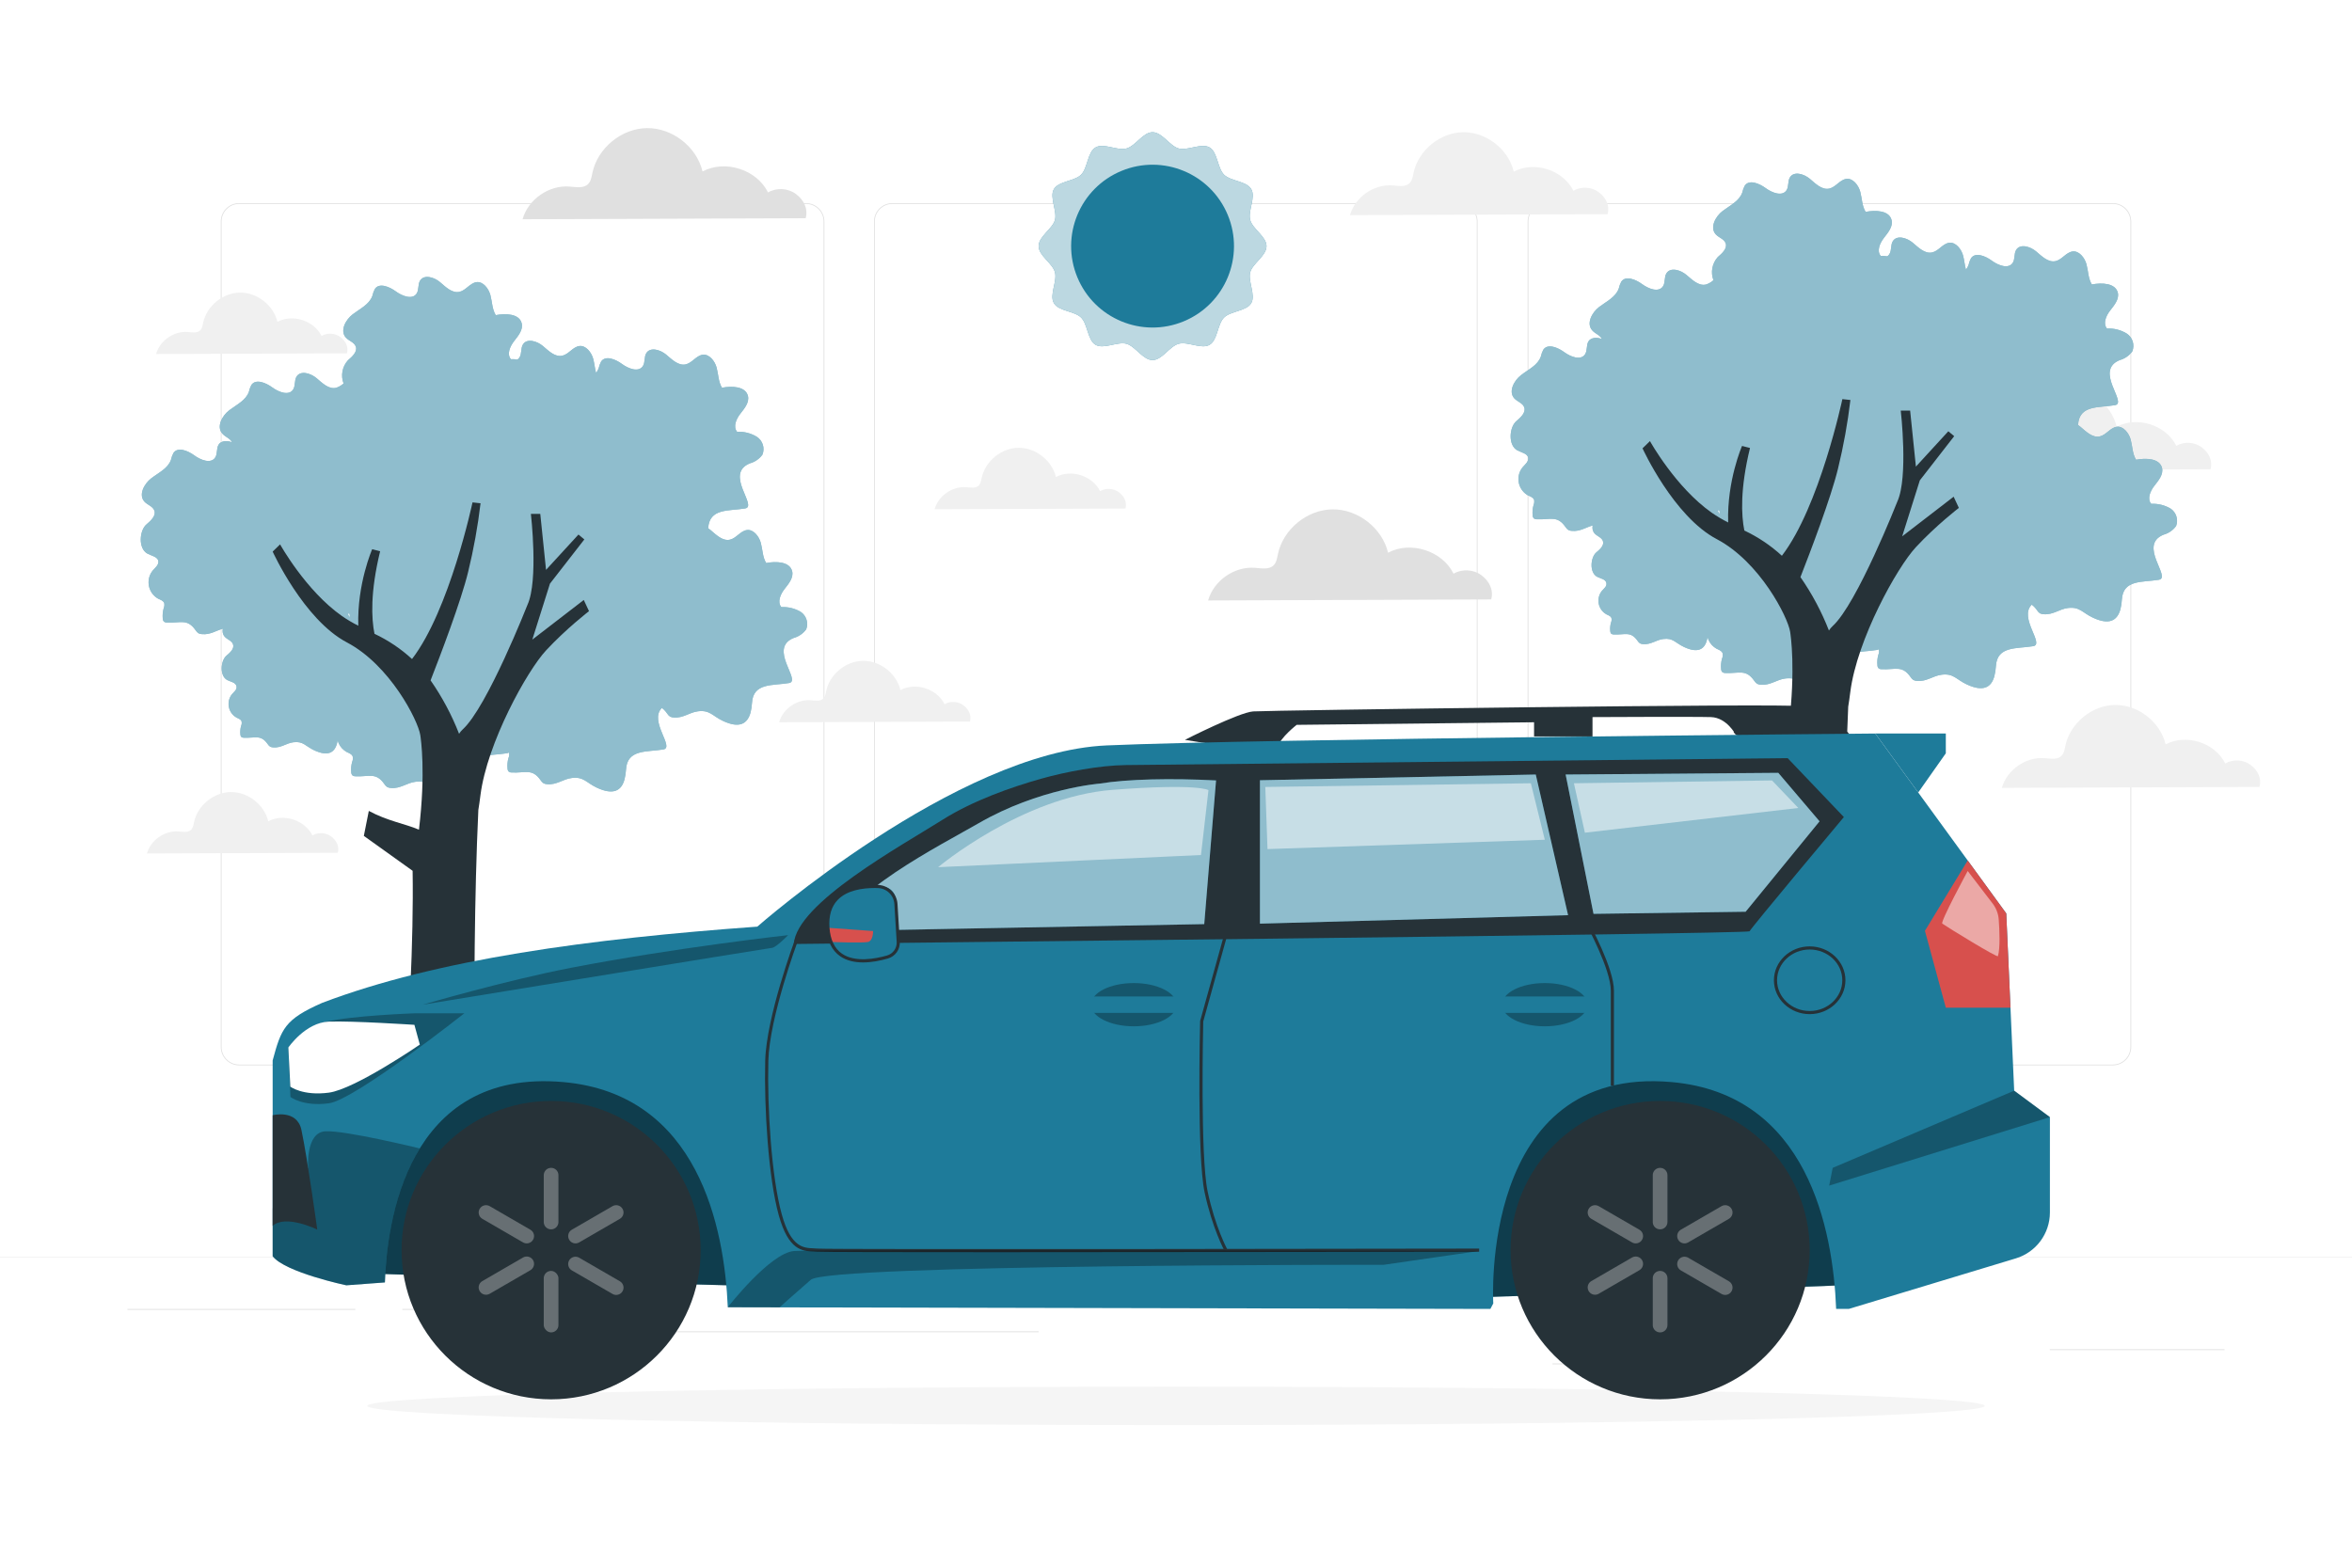 <svg class="animated" id="freepik_stories-suv-car" xmlns="http://www.w3.org/2000/svg" viewBox="0 0 750 500" version="1.1" xmlns:xlink="http://www.w3.org/1999/xlink" xmlns:svgjs="http://svgjs.com/svgjs"><style>svg#freepik_stories-suv-car:not(.animated) .animable {opacity: 0;}svg#freepik_stories-suv-car.animated #freepik--background-complete--inject-103 {animation: 6s Infinite  linear floating;animation-delay: 0s;}svg#freepik_stories-suv-car.animated #freepik--Shadow--inject-103 {animation: 6s Infinite  linear floating;animation-delay: 0s;}svg#freepik_stories-suv-car.animated #freepik--Trees--inject-103 {animation: 6s Infinite  linear floating;animation-delay: 0s;}svg#freepik_stories-suv-car.animated #freepik--Sun--inject-103 {animation: 6s Infinite  linear floating;animation-delay: 0s;}svg#freepik_stories-suv-car.animated #freepik--Car--inject-103 {animation: 6s Infinite  linear floating;animation-delay: 0s;}            @keyframes floating {                0% {                    opacity: 1;                    transform: translateY(0px);                }                50% {                    transform: translateY(-10px);                }                100% {                    opacity: 1;                    transform: translateY(0px);                }            }        </style><g id="freepik--background-complete--inject-103" class="animable animator-active" style="transform-origin: 375px 238.037px;"><g id="eld7gst97afe4" class="animable" style="transform-origin: 375px 250px;"><g id="eld6du03qamzg" class="animable" style="transform-origin: 375px 232.878px;"><g id="elxtrs1f82i2d" class="animable" style="transform-origin: 375px 202.284px;"><g id="eltmfsccs4ioi" class="animable" style="transform-origin: 479.147px 202.284px;"><path d="M673.734,339.783h-180.746c-3.232,0-5.862-2.63-5.862-5.862V70.647c0-3.232,2.63-5.862,5.862-5.862h180.746c3.232,0,5.862,2.629,5.862,5.862V333.921c0,3.233-2.63,5.862-5.862,5.862ZM492.988,65.035c-3.095,0-5.612,2.518-5.612,5.612V333.921c0,3.095,2.518,5.612,5.612,5.612h180.746c3.095,0,5.612-2.518,5.612-5.612V70.647c0-3.094-2.518-5.612-5.612-5.612h-180.746Z" style="fill: rgb(224, 224, 224); transform-origin: 583.361px 202.284px;" id="el2b6bmatgyav" class="animable"></path><path d="M465.306,339.783h-180.747c-3.232,0-5.862-2.63-5.862-5.862V70.647c0-3.232,2.629-5.862,5.862-5.862h180.747c3.232,0,5.862,2.629,5.862,5.862V333.921c0,3.233-2.63,5.862-5.862,5.862ZM284.559,65.035c-3.094,0-5.612,2.518-5.612,5.612V333.921c0,3.095,2.518,5.612,5.612,5.612h180.747c3.095,0,5.612-2.518,5.612-5.612V70.647c0-3.094-2.518-5.612-5.612-5.612h-180.747Z" style="fill: rgb(224, 224, 224); transform-origin: 374.933px 202.284px;" id="el16db3a83jap" class="animable"></path></g><path d="M257.012,339.783H76.266c-3.232,0-5.862-2.63-5.862-5.862V70.647c0-3.232,2.629-5.862,5.862-5.862h180.746c3.232,0,5.862,2.629,5.862,5.862V333.921c0,3.233-2.63,5.862-5.862,5.862ZM76.266,65.035c-3.094,0-5.612,2.518-5.612,5.612V333.921c0,3.095,2.518,5.612,5.612,5.612h180.746c3.095,0,5.612-2.518,5.612-5.612V70.647c0-3.094-2.517-5.612-5.612-5.612H76.266Z" style="fill: rgb(224, 224, 224); transform-origin: 166.639px 202.284px;" id="el6t761no6ngm" class="animable"></path></g><rect y="400.852" width="750" height=".12" style="fill: rgb(224, 224, 224); transform-origin: 375px 400.912px;" id="elbvnym5rasx" class="animable"></rect></g><g id="elxqac2f0ljgc" class="animable" style="transform-origin: 375px 426.323px;"><rect x="653.626" y="430.228" width="55.729" height=".421" style="fill: rgb(235, 235, 235); transform-origin: 681.49px 430.439px;" id="elctsjzp8maq" class="animable"></rect><rect x="495.044" y="434.794" width="14.627" height=".421" style="fill: rgb(235, 235, 235); transform-origin: 502.357px 435.005px;" id="eljj1pigw8nhb" class="animable"></rect><rect x="40.645" y="417.431" width="72.675" height=".421" style="fill: rgb(235, 235, 235); transform-origin: 76.983px 417.642px;" id="elnw2sak5fdpq" class="animable"></rect><rect x="128.299" y="417.431" width="10.655" height=".421" style="fill: rgb(235, 235, 235); transform-origin: 133.626px 417.642px;" id="elive4te1ppsk" class="animable"></rect><rect x="173.586" y="424.535" width="157.613" height=".421" style="fill: rgb(235, 235, 235); transform-origin: 252.393px 424.746px;" id="elpbnkww6w1gh" class="animable"></rect></g></g><path d="M472.426,183.492c-2.519-1.903-6.195-2.119-8.92-.523-3.617-7.308-13.695-10.534-20.883-6.683-1.875-7.875-9.634-13.928-17.729-13.831-8.095,.097-15.706,6.336-17.391,14.254-.268,1.258-.445,2.637-1.345,3.556-1.462,1.493-3.903,.992-5.987,.83-6.556-.511-13.152,4.091-14.935,10.42l90.28-.329c.791-3.057-.57-5.79-3.089-7.694Z" style="fill: rgb(224, 224, 224); transform-origin: 430.488px 176.984px;" id="eluhkjj7nfhs" class="animable"></path><path d="M253.83,61.897c-2.519-1.903-6.195-2.119-8.92-.523-3.617-7.308-13.695-10.534-20.883-6.683-1.875-7.875-9.634-13.928-17.729-13.831-8.095,.097-15.706,6.336-17.391,14.254-.268,1.258-.445,2.637-1.345,3.556-1.462,1.493-3.903,.992-5.987,.83-6.556-.511-13.152,4.091-14.935,10.42l90.28-.329c.791-3.057-.57-5.79-3.089-7.694Z" style="fill: rgb(224, 224, 224); transform-origin: 211.892px 55.389px;" id="elove46wtglwd" class="animable"></path><path d="M356.803,157.001c-1.698-1.283-4.177-1.429-6.014-.353-2.438-4.927-9.233-7.102-14.079-4.506-1.264-5.309-6.495-9.39-11.953-9.325-5.457,.066-10.589,4.271-11.725,9.61-.18,.848-.3,1.778-.907,2.398-.986,1.007-2.631,.669-4.036,.559-4.42-.345-8.867,2.758-10.069,7.025l60.864-.222c.533-2.061-.384-3.904-2.083-5.187Z" style="fill: rgb(240, 240, 240); transform-origin: 328.528px 152.613px;" id="el4b7qz401biz" class="animable"></path><path d="M108.552,107.505c-1.699-1.283-4.177-1.429-6.014-.353-2.438-4.927-9.233-7.102-14.079-4.506-1.264-5.309-6.495-9.39-11.953-9.325-5.457,.066-10.589,4.271-11.725,9.609-.18,.849-.3,1.778-.907,2.398-.986,1.007-2.631,.669-4.036,.559-4.42-.345-8.867,2.758-10.069,7.025l60.864-.221c.533-2.061-.385-3.904-2.083-5.187Z" style="fill: rgb(240, 240, 240); transform-origin: 80.277px 103.116px;" id="elyo17k04ab2j" class="animable"></path><path d="M105.639,266.802c-1.699-1.283-4.177-1.429-6.014-.353-2.438-4.927-9.233-7.102-14.079-4.506-1.264-5.309-6.495-9.39-11.953-9.325-5.457,.066-10.589,4.271-11.725,9.61-.181,.848-.3,1.778-.907,2.397-.986,1.007-2.631,.669-4.036,.559-4.42-.345-8.867,2.758-10.069,7.025l60.864-.221c.533-2.061-.384-3.904-2.083-5.187Z" style="fill: rgb(240, 240, 240); transform-origin: 77.364px 262.413px;" id="el6juzipe14x" class="animable"></path><path d="M307.221,224.951c-1.698-1.283-4.177-1.429-6.014-.353-2.438-4.927-9.233-7.102-14.079-4.506-1.264-5.309-6.495-9.39-11.953-9.325-5.457,.066-10.589,4.271-11.725,9.61-.181,.848-.3,1.778-.907,2.398-.986,1.007-2.631,.669-4.036,.559-4.42-.345-8.867,2.758-10.069,7.025l60.864-.222c.533-2.061-.384-3.904-2.083-5.187Z" style="fill: rgb(240, 240, 240); transform-origin: 278.946px 220.563px;" id="elivhvigrx6n" class="animable"></path><path d="M509.83,61.311c-2.293-1.732-5.638-1.928-8.117-.476-3.291-6.65-12.462-9.586-19.003-6.082-1.706-7.166-8.767-12.675-16.133-12.586-7.366,.089-14.292,5.765-15.826,12.971-.244,1.145-.405,2.4-1.224,3.236-1.33,1.359-3.552,.903-5.448,.755-5.966-.465-11.968,3.723-13.591,9.482l82.153-.299c.72-2.782-.519-5.269-2.811-7.001Z" style="fill: rgb(240, 240, 240); transform-origin: 471.667px 55.389px;" id="elnr4h5r2024b" class="animable"></path><path d="M702.089,142.674c-2.293-1.732-5.638-1.928-8.117-.476-3.291-6.65-12.462-9.586-19.003-6.082-1.706-7.166-8.767-12.675-16.133-12.586-7.366,.089-14.293,5.765-15.826,12.971-.244,1.145-.405,2.4-1.224,3.236-1.33,1.359-3.552,.903-5.448,.755-5.966-.465-11.968,3.723-13.591,9.482l82.153-.299c.72-2.782-.519-5.269-2.811-7.001Z" style="fill: rgb(240, 240, 240); transform-origin: 663.926px 136.751px;" id="elyzvgk6mbbgg" class="animable"></path><path d="M717.694,243.984c-2.293-1.732-5.638-1.928-8.117-.476-3.291-6.65-12.462-9.586-19.003-6.082-1.706-7.166-8.767-12.675-16.133-12.586-7.366,.089-14.293,5.765-15.826,12.971-.244,1.145-.405,2.4-1.224,3.236-1.33,1.359-3.552,.903-5.448,.755-5.966-.465-11.968,3.723-13.591,9.482l82.153-.299c.72-2.782-.519-5.269-2.811-7.001Z" style="fill: rgb(240, 240, 240); transform-origin: 679.531px 238.061px;" id="elv7koo6g1kvf" class="animable"></path></g><g id="freepik--Shadow--inject-103" class="animable" style="transform-origin: 375px 448.394px;"><path d="M632.855,448.394c0,3.387-115.445,6.132-257.855,6.132s-257.855-2.745-257.855-6.132,115.445-6.132,257.855-6.132,257.855,2.746,257.855,6.132Z" style="fill: rgb(245, 245, 245); transform-origin: 375px 448.394px;" id="elhnjsgxlmz0j" class="animable"></path></g><g id="freepik--Trees--inject-103" class="animable" style="transform-origin: 369.556px 228.934px;"><g id="freepik--freepik--tree-1--inject-2--inject-103" class="animable" style="transform-origin: 151.146px 244.651px;"><path d="M255.42,195.199c-1.889-1.14-4.077-1.689-6.281-1.574-1.353-1.643-.262-4.114,1.049-5.784,1.311-1.67,2.913-3.575,2.416-5.646-.773-3.106-5.135-3.23-8.283-2.623-1.16-1.877-1.132-4.21-1.698-6.378-.566-2.167-2.416-4.445-4.473-4.141-2.057,.304-3.327,2.581-5.356,3.065-2.361,.552-4.404-1.532-6.254-3.092-.227-.195-.467-.375-.718-.538,.386-6.474,6.543-5.439,11.789-6.322,4.1-.677-6.764-11.044,1.518-14.385,1.605-.441,3.012-1.414,3.99-2.761,.858-2.096,.098-4.506-1.808-5.729-1.885-1.138-4.068-1.686-6.267-1.574-1.353-1.643-.262-4.114,1.049-5.784,1.311-1.67,2.899-3.575,2.416-5.646-.787-3.106-5.135-3.23-8.283-2.623-1.16-1.877-1.132-4.21-1.698-6.378-.566-2.167-2.402-4.445-4.473-4.141-2.071,.304-3.327,2.581-5.356,3.064-2.361,.552-4.404-1.532-6.254-3.092-1.85-1.56-5.08-2.54-6.35-.483-.759,1.215-.304,2.927-1.105,4.141-1.367,2.071-4.638,.801-6.654-.69s-5.273-2.844-6.654-.773c-.36,.678-.624,1.403-.787,2.154-.196,.534-.471,1.037-.814,1.491-.4-1.436-.525-2.996-.897-4.445-.566-2.153-2.402-4.445-4.473-4.141s-3.327,2.595-5.356,3.065c-2.361,.566-4.404-1.532-6.253-3.092-1.85-1.56-5.08-2.54-6.35-.469-.759,1.215-.304,2.927-1.104,4.141-.166,.274-.392,.505-.663,.676-.704-.138-1.394-.138-2.084-.138-1.353-1.629-.262-4.086,1.049-5.77,1.311-1.684,2.913-3.589,2.416-5.646-.773-3.12-5.135-3.23-8.283-2.623-1.16-1.891-1.132-4.224-1.698-6.378-.566-2.154-2.402-4.459-4.473-4.141-2.071,.318-3.327,2.595-5.356,3.078-2.361,.552-4.404-1.518-6.253-3.092-1.85-1.574-5.08-2.54-6.35-.483-.759,1.201-.304,2.927-1.104,4.141-1.367,2.057-4.611,.787-6.64-.704-2.029-1.491-5.287-2.844-6.668-.773-.362,.682-.627,1.412-.787,2.167-.953,2.761-3.948,4.141-6.267,5.908s-4.155,5.287-2.195,7.441c.966,1.077,2.678,1.477,3.161,2.858,.594,1.629-1.132,3.217-2.512,4.39-1.809,2.008-2.342,4.86-1.38,7.385-.688,.626-1.502,1.097-2.388,1.38-2.36,.552-4.404-1.532-6.253-3.092-1.85-1.56-5.08-2.54-6.35-.483-.759,1.201-.304,2.927-1.104,4.141-1.367,2.071-4.611,.801-6.64-.69-2.029-1.491-5.287-2.844-6.668-.773-.36,.678-.624,1.403-.787,2.154-.952,2.761-3.948,4.141-6.267,5.908-2.319,1.767-4.155,5.287-2.195,7.454,.925,1.077,2.526,1.519,3.078,2.761-1.629-.649-3.506-.483-4.266,.732s-.304,2.927-1.104,4.141c-1.367,2.071-4.611,.801-6.64-.69-2.029-1.491-5.287-2.844-6.668-.773-.362,.682-.627,1.412-.787,2.167-.953,2.761-3.948,4.114-6.267,5.895-2.319,1.781-4.155,5.301-2.195,7.454,.966,1.063,2.678,1.477,3.161,2.858,.608,1.629-1.118,3.216-2.499,4.39-2.292,1.933-2.706,7.744,.318,9.346,1.27,.663,3.161,1.008,3.438,2.264,.276,1.256-.994,2.223-1.836,3.189-.195,.25-.37,.516-.523,.794-1.596,2.899-.54,6.542,2.359,8.138,.731,.331,1.615,.621,1.891,1.381,.104,.567,.042,1.152-.18,1.684-.29,1.055-.388,2.154-.29,3.244,0,.375,.143,.736,.4,1.008,.277,.198,.613,.296,.952,.276,4.362,.193,6.461-1.353,9.125,2.444,.233,.382,.543,.712,.911,.966,.373,.186,.784,.285,1.201,.29,2.572,.213,4.363-1.125,6.564-1.737-.184,.918-.04,1.825,.622,2.557,.804,.891,2.22,1.256,2.63,2.381,.497,1.461-.95,2.688-2.089,3.652-1.899,1.622-2.25,6.471,.263,7.786,1.066,.555,2.615,.731,2.922,1.899,.307,1.169-.818,1.855-1.461,2.659-1.691,2.18-1.294,5.319,.886,7.01,.204,.159,.421,.301,.647,.426,.599,.292,1.344,.526,1.563,1.169,.108,.49,.057,1.002-.146,1.461-.244,.874-.323,1.785-.234,2.688-.006,.313,.109,.617,.321,.847,.234,.166,.517,.249,.803,.234,3.623,.161,5.376-1.125,7.596,2.031,.194,.318,.453,.592,.76,.803,.313,.156,.658,.241,1.008,.248,2.498,.205,4.12-1.344,6.413-1.636,3.155-.409,3.827,1.227,6.617,2.542,4.382,2.06,6.53,.789,7.304-2.206,.079-.31,.135-.624,.191-.939,.332,1.224,1.043,2.356,2.123,3.194,.247,.192,.509,.364,.783,.516,.725,.354,1.627,.636,1.892,1.414,.131,.593,.069,1.212-.177,1.768-.295,1.057-.391,2.16-.283,3.253-.008,.379,.131,.747,.389,1.025,.283,.201,.626,.301,.972,.283,4.385,.194,6.506-1.361,9.194,2.458,.235,.385,.548,.716,.919,.972,.379,.189,.796,.291,1.22,.301,3.023,.248,4.986-1.627,7.761-1.98,3.819-.495,4.632,1.485,8.009,3.076,5.304,2.493,7.903,.955,8.84-2.67,.263-1.025,.422-2.073,.477-3.129,.389-6.524,6.612-5.498,11.898-6.382,.253-.042,.449-.122,.597-.233,.007,.019,.019,.034,.025,.053,.131,.593,.069,1.213-.177,1.768-.296,1.057-.391,2.16-.283,3.253-.008,.379,.132,.747,.389,1.025,.283,.201,.626,.301,.972,.283,4.385,.194,6.506-1.361,9.193,2.457,.235,.385,.548,.716,.919,.972,.38,.189,.796,.291,1.22,.301,3.023,.247,4.986-1.627,7.762-1.98,3.819-.495,4.632,1.485,8.009,3.076,5.304,2.493,7.903,.955,8.84-2.67,.263-1.025,.423-2.073,.477-3.129,.389-6.524,6.612-5.498,11.899-6.382,3.71-.618-4.697-9.066-.471-13.24,.56,.393,1.117,.958,1.702,1.791,.233,.382,.543,.711,.911,.966,.373,.186,.784,.285,1.201,.29,2.995,.248,4.928-1.615,7.689-1.974,3.824-.483,4.611,1.477,7.965,3.051,5.26,2.485,7.813,.953,8.807-2.637,.261-1.017,.419-2.057,.469-3.106,.386-6.474,6.557-5.439,11.803-6.323,4.1-.676-6.778-11.044,1.505-14.384,1.605-.441,3.012-1.414,3.989-2.761,.764-2.005,.07-4.273-1.684-5.508Zm-143.968,.538c.107,.396,.09,.782-.011,1.156-.216-.384-.383-.787-.511-1.205,.174,.015,.347,.042,.523,.049Z" style="fill: rgb(30, 123, 154); transform-origin: 151.146px 170.987px;" id="elt3ftrb83m7d" class="animable"></path><g id="eln76m130ixfn"><path d="M255.42,195.199c-1.889-1.14-4.077-1.689-6.281-1.574-1.353-1.643-.262-4.114,1.049-5.784,1.311-1.67,2.913-3.575,2.416-5.646-.773-3.106-5.135-3.23-8.283-2.623-1.16-1.877-1.132-4.21-1.698-6.378-.566-2.167-2.416-4.445-4.473-4.141-2.057,.304-3.327,2.581-5.356,3.065-2.361,.552-4.404-1.532-6.254-3.092-.227-.195-.467-.375-.718-.538,.386-6.474,6.543-5.439,11.789-6.322,4.1-.677-6.764-11.044,1.518-14.385,1.605-.441,3.012-1.414,3.99-2.761,.858-2.096,.098-4.506-1.808-5.729-1.885-1.138-4.068-1.686-6.267-1.574-1.353-1.643-.262-4.114,1.049-5.784,1.311-1.67,2.899-3.575,2.416-5.646-.787-3.106-5.135-3.23-8.283-2.623-1.16-1.877-1.132-4.21-1.698-6.378-.566-2.167-2.402-4.445-4.473-4.141-2.071,.304-3.327,2.581-5.356,3.064-2.361,.552-4.404-1.532-6.254-3.092-1.85-1.56-5.08-2.54-6.35-.483-.759,1.215-.304,2.927-1.105,4.141-1.367,2.071-4.638,.801-6.654-.69s-5.273-2.844-6.654-.773c-.36,.678-.624,1.403-.787,2.154-.196,.534-.471,1.037-.814,1.491-.4-1.436-.525-2.996-.897-4.445-.566-2.153-2.402-4.445-4.473-4.141s-3.327,2.595-5.356,3.065c-2.361,.566-4.404-1.532-6.253-3.092-1.85-1.56-5.08-2.54-6.35-.469-.759,1.215-.304,2.927-1.104,4.141-.166,.274-.392,.505-.663,.676-.704-.138-1.394-.138-2.084-.138-1.353-1.629-.262-4.086,1.049-5.77,1.311-1.684,2.913-3.589,2.416-5.646-.773-3.12-5.135-3.23-8.283-2.623-1.16-1.891-1.132-4.224-1.698-6.378-.566-2.154-2.402-4.459-4.473-4.141-2.071,.318-3.327,2.595-5.356,3.078-2.361,.552-4.404-1.518-6.253-3.092-1.85-1.574-5.08-2.54-6.35-.483-.759,1.201-.304,2.927-1.104,4.141-1.367,2.057-4.611,.787-6.64-.704-2.029-1.491-5.287-2.844-6.668-.773-.362,.682-.627,1.412-.787,2.167-.953,2.761-3.948,4.141-6.267,5.908s-4.155,5.287-2.195,7.441c.966,1.077,2.678,1.477,3.161,2.858,.594,1.629-1.132,3.217-2.512,4.39-1.809,2.008-2.342,4.86-1.38,7.385-.688,.626-1.502,1.097-2.388,1.38-2.36,.552-4.404-1.532-6.253-3.092-1.85-1.56-5.08-2.54-6.35-.483-.759,1.201-.304,2.927-1.104,4.141-1.367,2.071-4.611,.801-6.64-.69-2.029-1.491-5.287-2.844-6.668-.773-.36,.678-.624,1.403-.787,2.154-.952,2.761-3.948,4.141-6.267,5.908-2.319,1.767-4.155,5.287-2.195,7.454,.925,1.077,2.526,1.519,3.078,2.761-1.629-.649-3.506-.483-4.266,.732s-.304,2.927-1.104,4.141c-1.367,2.071-4.611,.801-6.64-.69-2.029-1.491-5.287-2.844-6.668-.773-.362,.682-.627,1.412-.787,2.167-.953,2.761-3.948,4.114-6.267,5.895-2.319,1.781-4.155,5.301-2.195,7.454,.966,1.063,2.678,1.477,3.161,2.858,.608,1.629-1.118,3.216-2.499,4.39-2.292,1.933-2.706,7.744,.318,9.346,1.27,.663,3.161,1.008,3.438,2.264,.276,1.256-.994,2.223-1.836,3.189-.195,.25-.37,.516-.523,.794-1.596,2.899-.54,6.542,2.359,8.138,.731,.331,1.615,.621,1.891,1.381,.104,.567,.042,1.152-.18,1.684-.29,1.055-.388,2.154-.29,3.244,0,.375,.143,.736,.4,1.008,.277,.198,.613,.296,.952,.276,4.362,.193,6.461-1.353,9.125,2.444,.233,.382,.543,.712,.911,.966,.373,.186,.784,.285,1.201,.29,2.572,.213,4.363-1.125,6.564-1.737-.184,.918-.04,1.825,.622,2.557,.804,.891,2.22,1.256,2.63,2.381,.497,1.461-.95,2.688-2.089,3.652-1.899,1.622-2.25,6.471,.263,7.786,1.066,.555,2.615,.731,2.922,1.899,.307,1.169-.818,1.855-1.461,2.659-1.691,2.18-1.294,5.319,.886,7.01,.204,.159,.421,.301,.647,.426,.599,.292,1.344,.526,1.563,1.169,.108,.49,.057,1.002-.146,1.461-.244,.874-.323,1.785-.234,2.688-.006,.313,.109,.617,.321,.847,.234,.166,.517,.249,.803,.234,3.623,.161,5.376-1.125,7.596,2.031,.194,.318,.453,.592,.76,.803,.313,.156,.658,.241,1.008,.248,2.498,.205,4.12-1.344,6.413-1.636,3.155-.409,3.827,1.227,6.617,2.542,4.382,2.06,6.53,.789,7.304-2.206,.079-.31,.135-.624,.191-.939,.332,1.224,1.043,2.356,2.123,3.194,.247,.192,.509,.364,.783,.516,.725,.354,1.627,.636,1.892,1.414,.131,.593,.069,1.212-.177,1.768-.295,1.057-.391,2.16-.283,3.253-.008,.379,.131,.747,.389,1.025,.283,.201,.626,.301,.972,.283,4.385,.194,6.506-1.361,9.194,2.458,.235,.385,.548,.716,.919,.972,.379,.189,.796,.291,1.22,.301,3.023,.248,4.986-1.627,7.761-1.98,3.819-.495,4.632,1.485,8.009,3.076,5.304,2.493,7.903,.955,8.84-2.67,.263-1.025,.422-2.073,.477-3.129,.389-6.524,6.612-5.498,11.898-6.382,.253-.042,.449-.122,.597-.233,.007,.019,.019,.034,.025,.053,.131,.593,.069,1.213-.177,1.768-.296,1.057-.391,2.16-.283,3.253-.008,.379,.132,.747,.389,1.025,.283,.201,.626,.301,.972,.283,4.385,.194,6.506-1.361,9.193,2.457,.235,.385,.548,.716,.919,.972,.38,.189,.796,.291,1.22,.301,3.023,.247,4.986-1.627,7.762-1.98,3.819-.495,4.632,1.485,8.009,3.076,5.304,2.493,7.903,.955,8.84-2.67,.263-1.025,.423-2.073,.477-3.129,.389-6.524,6.612-5.498,11.899-6.382,3.71-.618-4.697-9.066-.471-13.24,.56,.393,1.117,.958,1.702,1.791,.233,.382,.543,.711,.911,.966,.373,.186,.784,.285,1.201,.29,2.995,.248,4.928-1.615,7.689-1.974,3.824-.483,4.611,1.477,7.965,3.051,5.26,2.485,7.813,.953,8.807-2.637,.261-1.017,.419-2.057,.469-3.106,.386-6.474,6.557-5.439,11.803-6.323,4.1-.676-6.778-11.044,1.505-14.384,1.605-.441,3.012-1.414,3.989-2.761,.764-2.005,.07-4.273-1.684-5.508Zm-143.968,.538c.107,.396,.09,.782-.011,1.156-.216-.384-.383-.787-.511-1.205,.174,.015,.347,.042,.523,.049Z" style="fill: rgb(255, 255, 255); opacity: 0.5; transform-origin: 151.146px 170.987px;" class="animable"></path></g><path d="M186.155,191.354l-16.412,12.643,5.629-17.853,10.96-14.096-1.873-1.562-10.34,11.27-1.838-17.853h-2.993s2.459,21.21-1.079,28.976c0,0-12.85,32.692-20.673,39.769-.443,.41-.829,.878-1.149,1.39-2.346-6.018-5.396-11.737-9.087-17.037,3.09-7.904,9.719-25.274,11.971-34.568,1.765-7.219,3.089-14.539,3.963-21.919l-2.563-.282s-7.271,34.333-19.288,49.957c-3.56-3.271-7.596-5.983-11.971-8.042-.977-4.825-1.39-13.223,1.804-26.331l-2.54-.649s-4.847,11.092-4.422,24.407c-1.808-.908-3.551-1.941-5.216-3.09-11.58-8.145-19.725-22.861-19.725-22.861l-2.37,2.307s9.884,21.704,23.658,28.953c13.774,7.249,22.701,24.918,23.413,29.548,.195,1.321,1.787,11.811-.419,30.19-4.593-1.959-9.849-2.689-15.991-5.984l-1.584,7.968,15.553,11.129c.735,44.804-6.428,113.155-6.301,123.241h27.364c-.674-13.913-2.662-87.966-.103-142.648,.218-1.344,.448-2.884,.666-4.676,2.137-16.773,14.865-39.689,20.92-46.206,6.488-6.983,13.699-12.519,13.699-12.519l-1.664-3.571Z" style="fill: rgb(38, 50, 56); transform-origin: 137.38px 280.604px;" id="ell9mt59eajck" class="animable"></path></g><g id="freepik--freepik--tree-1--inject-2-2--inject-103" class="animable" style="transform-origin: 587.966px 228.934px;"><path d="M692.239,162.263c-1.889-1.14-4.077-1.689-6.281-1.574-1.353-1.643-.262-4.114,1.049-5.784,1.311-1.67,2.913-3.575,2.416-5.646-.773-3.106-5.135-3.23-8.283-2.623-1.16-1.877-1.132-4.21-1.698-6.378-.566-2.167-2.416-4.445-4.473-4.141-2.057,.304-3.327,2.581-5.356,3.065-2.361,.552-4.404-1.532-6.254-3.092-.227-.195-.467-.375-.718-.538,.386-6.474,6.543-5.439,11.789-6.322,4.1-.676-6.764-11.044,1.518-14.385,1.605-.441,3.012-1.414,3.99-2.761,.858-2.096,.098-4.506-1.808-5.729-1.885-1.138-4.068-1.686-6.267-1.574-1.353-1.643-.262-4.114,1.049-5.784,1.311-1.67,2.899-3.575,2.416-5.646-.787-3.106-5.135-3.23-8.283-2.623-1.16-1.877-1.132-4.21-1.698-6.378-.566-2.167-2.402-4.445-4.473-4.141-2.071,.304-3.327,2.581-5.356,3.065-2.361,.552-4.404-1.532-6.253-3.092-1.85-1.56-5.08-2.54-6.35-.483-.759,1.215-.304,2.927-1.104,4.141-1.367,2.071-4.638,.801-6.654-.69s-5.273-2.844-6.654-.773c-.36,.678-.624,1.403-.787,2.154-.196,.534-.471,1.037-.814,1.491-.4-1.436-.525-2.996-.897-4.445-.566-2.154-2.402-4.445-4.473-4.141s-3.327,2.595-5.356,3.065c-2.361,.566-4.404-1.532-6.253-3.092-1.85-1.56-5.08-2.54-6.35-.469-.759,1.215-.304,2.927-1.104,4.141-.166,.274-.392,.505-.663,.676-.704-.138-1.394-.138-2.084-.138-1.353-1.629-.262-4.086,1.049-5.77,1.311-1.684,2.913-3.589,2.416-5.646-.773-3.12-5.135-3.23-8.283-2.623-1.16-1.891-1.132-4.224-1.698-6.378-.566-2.154-2.402-4.459-4.473-4.141-2.071,.318-3.327,2.595-5.356,3.078-2.361,.552-4.404-1.518-6.253-3.092-1.85-1.574-5.08-2.54-6.35-.483-.759,1.201-.304,2.927-1.104,4.141-1.367,2.057-4.611,.787-6.64-.704-2.029-1.491-5.287-2.844-6.668-.773-.362,.682-.627,1.412-.787,2.167-.952,2.761-3.948,4.141-6.267,5.908-2.319,1.767-4.155,5.287-2.195,7.441,.966,1.077,2.678,1.477,3.161,2.858,.594,1.629-1.132,3.216-2.512,4.39-1.809,2.008-2.342,4.86-1.38,7.385-.688,.626-1.502,1.097-2.388,1.38-2.361,.552-4.404-1.532-6.253-3.092-1.85-1.56-5.08-2.54-6.35-.483-.759,1.201-.304,2.927-1.104,4.141-1.367,2.071-4.611,.801-6.64-.69-2.029-1.491-5.287-2.844-6.668-.773-.36,.678-.624,1.403-.787,2.153-.952,2.761-3.948,4.141-6.267,5.908-2.319,1.767-4.155,5.287-2.195,7.454,.925,1.077,2.526,1.519,3.078,2.761-1.629-.649-3.506-.483-4.266,.732s-.304,2.927-1.104,4.141c-1.367,2.071-4.611,.801-6.64-.69-2.029-1.491-5.287-2.844-6.668-.773-.362,.682-.627,1.412-.787,2.167-.952,2.761-3.948,4.114-6.267,5.895-2.319,1.781-4.155,5.301-2.195,7.454,.966,1.063,2.678,1.477,3.161,2.858,.607,1.629-1.118,3.216-2.499,4.39-2.292,1.933-2.706,7.745,.317,9.346,1.27,.663,3.161,1.008,3.437,2.264,.276,1.256-.994,2.223-1.836,3.189-.195,.25-.37,.516-.523,.794-1.596,2.899-.54,6.542,2.359,8.138,.732,.331,1.615,.621,1.891,1.38,.104,.567,.042,1.152-.179,1.684-.29,1.055-.388,2.154-.29,3.244,0,.375,.143,.735,.4,1.008,.277,.198,.613,.296,.952,.276,4.362,.193,6.461-1.353,9.125,2.444,.233,.382,.543,.711,.911,.966,.373,.186,.784,.285,1.201,.29,2.572,.213,4.363-1.125,6.564-1.737-.183,.918-.04,1.825,.622,2.557,.804,.891,2.22,1.256,2.63,2.381,.497,1.461-.95,2.688-2.089,3.652-1.899,1.622-2.25,6.471,.263,7.786,1.066,.555,2.615,.73,2.922,1.899s-.818,1.855-1.461,2.659c-1.691,2.18-1.294,5.319,.886,7.01,.204,.158,.421,.301,.647,.426,.599,.292,1.344,.526,1.563,1.169,.108,.49,.057,1.002-.146,1.461-.244,.874-.323,1.785-.234,2.688-.006,.313,.109,.617,.321,.847,.234,.166,.517,.249,.804,.234,3.623,.161,5.376-1.125,7.596,2.031,.194,.318,.453,.592,.76,.803,.313,.156,.658,.241,1.008,.248,2.498,.205,4.12-1.344,6.413-1.636,3.155-.409,3.827,1.227,6.617,2.542,4.382,2.06,6.53,.789,7.304-2.206,.079-.31,.135-.624,.192-.939,.332,1.224,1.043,2.356,2.123,3.193,.247,.192,.509,.364,.783,.516,.725,.354,1.627,.636,1.892,1.414,.131,.593,.069,1.213-.177,1.768-.295,1.057-.391,2.16-.283,3.253-.008,.379,.131,.747,.389,1.025,.283,.201,.626,.301,.972,.283,4.384,.194,6.506-1.361,9.193,2.457,.235,.385,.548,.716,.919,.972,.379,.189,.796,.291,1.22,.301,3.023,.248,4.986-1.627,7.761-1.98,3.819-.495,4.632,1.485,8.009,3.076,5.304,2.493,7.903,.955,8.84-2.67,.263-1.025,.422-2.073,.477-3.129,.389-6.524,6.612-5.498,11.898-6.382,.253-.042,.449-.122,.597-.234,.007,.019,.019,.034,.025,.053,.131,.593,.069,1.213-.177,1.768-.295,1.057-.391,2.16-.283,3.253-.008,.379,.132,.747,.389,1.025,.283,.201,.626,.301,.972,.283,4.385,.194,6.506-1.361,9.193,2.458,.235,.385,.548,.716,.919,.972,.379,.189,.796,.291,1.22,.301,3.023,.248,4.986-1.627,7.761-1.98,3.819-.495,4.632,1.485,8.009,3.076,5.304,2.493,7.903,.955,8.84-2.67,.263-1.025,.423-2.073,.477-3.129,.389-6.524,6.612-5.498,11.899-6.382,3.71-.618-4.697-9.066-.471-13.24,.56,.393,1.117,.958,1.702,1.791,.233,.382,.543,.712,.911,.966,.373,.186,.784,.285,1.201,.29,2.995,.249,4.928-1.615,7.689-1.974,3.824-.483,4.611,1.477,7.965,3.051,5.26,2.485,7.813,.953,8.807-2.637,.261-1.017,.419-2.057,.469-3.106,.386-6.474,6.557-5.439,11.803-6.322,4.1-.677-6.778-11.044,1.505-14.384,1.605-.441,3.012-1.414,3.989-2.761,.764-2.005,.07-4.273-1.684-5.508Zm-143.968,.538c.107,.396,.09,.782-.011,1.157-.216-.384-.383-.787-.511-1.205,.174,.015,.347,.042,.523,.049Z" style="fill: rgb(30, 123, 154); transform-origin: 587.966px 138.05px;" id="el7g2gncvu6kw" class="animable"></path><g id="elxq7zisiqpoa"><path d="M692.239,162.263c-1.889-1.14-4.077-1.689-6.281-1.574-1.353-1.643-.262-4.114,1.049-5.784,1.311-1.67,2.913-3.575,2.416-5.646-.773-3.106-5.135-3.23-8.283-2.623-1.16-1.877-1.132-4.21-1.698-6.378-.566-2.167-2.416-4.445-4.473-4.141-2.057,.304-3.327,2.581-5.356,3.065-2.361,.552-4.404-1.532-6.254-3.092-.227-.195-.467-.375-.718-.538,.386-6.474,6.543-5.439,11.789-6.322,4.1-.676-6.764-11.044,1.518-14.385,1.605-.441,3.012-1.414,3.99-2.761,.858-2.096,.098-4.506-1.808-5.729-1.885-1.138-4.068-1.686-6.267-1.574-1.353-1.643-.262-4.114,1.049-5.784,1.311-1.67,2.899-3.575,2.416-5.646-.787-3.106-5.135-3.23-8.283-2.623-1.16-1.877-1.132-4.21-1.698-6.378-.566-2.167-2.402-4.445-4.473-4.141-2.071,.304-3.327,2.581-5.356,3.065-2.361,.552-4.404-1.532-6.253-3.092-1.85-1.56-5.08-2.54-6.35-.483-.759,1.215-.304,2.927-1.104,4.141-1.367,2.071-4.638,.801-6.654-.69s-5.273-2.844-6.654-.773c-.36,.678-.624,1.403-.787,2.154-.196,.534-.471,1.037-.814,1.491-.4-1.436-.525-2.996-.897-4.445-.566-2.154-2.402-4.445-4.473-4.141s-3.327,2.595-5.356,3.065c-2.361,.566-4.404-1.532-6.253-3.092-1.85-1.56-5.08-2.54-6.35-.469-.759,1.215-.304,2.927-1.104,4.141-.166,.274-.392,.505-.663,.676-.704-.138-1.394-.138-2.084-.138-1.353-1.629-.262-4.086,1.049-5.77,1.311-1.684,2.913-3.589,2.416-5.646-.773-3.12-5.135-3.23-8.283-2.623-1.16-1.891-1.132-4.224-1.698-6.378-.566-2.154-2.402-4.459-4.473-4.141-2.071,.318-3.327,2.595-5.356,3.078-2.361,.552-4.404-1.518-6.253-3.092-1.85-1.574-5.08-2.54-6.35-.483-.759,1.201-.304,2.927-1.104,4.141-1.367,2.057-4.611,.787-6.64-.704-2.029-1.491-5.287-2.844-6.668-.773-.362,.682-.627,1.412-.787,2.167-.952,2.761-3.948,4.141-6.267,5.908-2.319,1.767-4.155,5.287-2.195,7.441,.966,1.077,2.678,1.477,3.161,2.858,.594,1.629-1.132,3.216-2.512,4.39-1.809,2.008-2.342,4.86-1.38,7.385-.688,.626-1.502,1.097-2.388,1.38-2.361,.552-4.404-1.532-6.253-3.092-1.85-1.56-5.08-2.54-6.35-.483-.759,1.201-.304,2.927-1.104,4.141-1.367,2.071-4.611,.801-6.64-.69-2.029-1.491-5.287-2.844-6.668-.773-.36,.678-.624,1.403-.787,2.153-.952,2.761-3.948,4.141-6.267,5.908-2.319,1.767-4.155,5.287-2.195,7.454,.925,1.077,2.526,1.519,3.078,2.761-1.629-.649-3.506-.483-4.266,.732s-.304,2.927-1.104,4.141c-1.367,2.071-4.611,.801-6.64-.69-2.029-1.491-5.287-2.844-6.668-.773-.362,.682-.627,1.412-.787,2.167-.952,2.761-3.948,4.114-6.267,5.895-2.319,1.781-4.155,5.301-2.195,7.454,.966,1.063,2.678,1.477,3.161,2.858,.607,1.629-1.118,3.216-2.499,4.39-2.292,1.933-2.706,7.745,.317,9.346,1.27,.663,3.161,1.008,3.437,2.264,.276,1.256-.994,2.223-1.836,3.189-.195,.25-.37,.516-.523,.794-1.596,2.899-.54,6.542,2.359,8.138,.732,.331,1.615,.621,1.891,1.38,.104,.567,.042,1.152-.179,1.684-.29,1.055-.388,2.154-.29,3.244,0,.375,.143,.735,.4,1.008,.277,.198,.613,.296,.952,.276,4.362,.193,6.461-1.353,9.125,2.444,.233,.382,.543,.711,.911,.966,.373,.186,.784,.285,1.201,.29,2.572,.213,4.363-1.125,6.564-1.737-.183,.918-.04,1.825,.622,2.557,.804,.891,2.22,1.256,2.63,2.381,.497,1.461-.95,2.688-2.089,3.652-1.899,1.622-2.25,6.471,.263,7.786,1.066,.555,2.615,.73,2.922,1.899s-.818,1.855-1.461,2.659c-1.691,2.18-1.294,5.319,.886,7.01,.204,.158,.421,.301,.647,.426,.599,.292,1.344,.526,1.563,1.169,.108,.49,.057,1.002-.146,1.461-.244,.874-.323,1.785-.234,2.688-.006,.313,.109,.617,.321,.847,.234,.166,.517,.249,.804,.234,3.623,.161,5.376-1.125,7.596,2.031,.194,.318,.453,.592,.76,.803,.313,.156,.658,.241,1.008,.248,2.498,.205,4.12-1.344,6.413-1.636,3.155-.409,3.827,1.227,6.617,2.542,4.382,2.06,6.53,.789,7.304-2.206,.079-.31,.135-.624,.192-.939,.332,1.224,1.043,2.356,2.123,3.193,.247,.192,.509,.364,.783,.516,.725,.354,1.627,.636,1.892,1.414,.131,.593,.069,1.213-.177,1.768-.295,1.057-.391,2.16-.283,3.253-.008,.379,.131,.747,.389,1.025,.283,.201,.626,.301,.972,.283,4.384,.194,6.506-1.361,9.193,2.457,.235,.385,.548,.716,.919,.972,.379,.189,.796,.291,1.22,.301,3.023,.248,4.986-1.627,7.761-1.98,3.819-.495,4.632,1.485,8.009,3.076,5.304,2.493,7.903,.955,8.84-2.67,.263-1.025,.422-2.073,.477-3.129,.389-6.524,6.612-5.498,11.898-6.382,.253-.042,.449-.122,.597-.234,.007,.019,.019,.034,.025,.053,.131,.593,.069,1.213-.177,1.768-.295,1.057-.391,2.16-.283,3.253-.008,.379,.132,.747,.389,1.025,.283,.201,.626,.301,.972,.283,4.385,.194,6.506-1.361,9.193,2.458,.235,.385,.548,.716,.919,.972,.379,.189,.796,.291,1.22,.301,3.023,.248,4.986-1.627,7.761-1.98,3.819-.495,4.632,1.485,8.009,3.076,5.304,2.493,7.903,.955,8.84-2.67,.263-1.025,.423-2.073,.477-3.129,.389-6.524,6.612-5.498,11.899-6.382,3.71-.618-4.697-9.066-.471-13.24,.56,.393,1.117,.958,1.702,1.791,.233,.382,.543,.712,.911,.966,.373,.186,.784,.285,1.201,.29,2.995,.249,4.928-1.615,7.689-1.974,3.824-.483,4.611,1.477,7.965,3.051,5.26,2.485,7.813,.953,8.807-2.637,.261-1.017,.419-2.057,.469-3.106,.386-6.474,6.557-5.439,11.803-6.322,4.1-.677-6.778-11.044,1.505-14.384,1.605-.441,3.012-1.414,3.989-2.761,.764-2.005,.07-4.273-1.684-5.508Zm-143.968,.538c.107,.396,.09,.782-.011,1.157-.216-.384-.383-.787-.511-1.205,.174,.015,.347,.042,.523,.049Z" style="fill: rgb(255, 255, 255); opacity: 0.5; transform-origin: 587.966px 138.05px;" class="animable"></path></g><path d="M622.973,158.418l-16.412,12.643,5.629-17.853,10.96-14.096-1.873-1.562-10.339,11.27-1.838-17.853h-2.993s2.459,21.21-1.079,28.977c0,0-12.85,32.692-20.673,39.769-.443,.41-.829,.878-1.149,1.39-2.346-6.018-5.396-11.737-9.087-17.037,3.09-7.904,9.719-25.274,11.971-34.568,1.765-7.219,3.089-14.539,3.963-21.919l-2.563-.282s-7.271,34.333-19.288,49.957c-3.56-3.271-7.596-5.983-11.971-8.042-.976-4.825-1.39-13.223,1.804-26.331l-2.54-.649s-4.847,11.092-4.422,24.407c-1.808-.908-3.551-1.941-5.216-3.09-11.58-8.145-19.725-22.861-19.725-22.861l-2.37,2.307s9.884,21.704,23.658,28.953c13.774,7.249,22.701,24.918,23.413,29.548,.195,1.321,1.787,11.811-.419,30.19-4.593-1.959-9.849-2.689-15.991-5.984l-1.584,7.968,15.553,11.128c.735,44.804-6.428,147.592-6.301,157.679h27.364c-.674-13.913-2.662-122.404-.103-177.086,.218-1.344,.448-2.884,.666-4.676,2.137-16.773,14.865-39.689,20.92-46.206,6.488-6.983,13.699-12.518,13.699-12.518l-1.664-3.571Z" style="fill: rgb(38, 50, 56); transform-origin: 574.2px 264.887px;" id="eldz74ol0fv9n" class="animable"></path></g></g><g id="freepik--Sun--inject-103" class="animable" style="transform-origin: 367.528px 78.502px;"><path d="M403.858,78.506c0,3.074-4.445,5.515-5.204,8.346-.759,2.831,1.819,7.266,.34,9.824s-6.575,2.51-8.686,4.611c-2.111,2.101-2.013,7.188-4.611,8.686-2.597,1.498-6.896-1.119-9.824-.34-2.928,.778-5.281,5.204-8.345,5.204s-5.515-4.445-8.345-5.204c-2.831-.759-7.256,1.829-9.824,.34-2.568-1.488-2.5-6.575-4.611-8.686-2.111-2.111-7.178-2.004-8.686-4.611-1.508-2.607,1.118-6.925,.34-9.843-.778-2.918-5.204-5.272-5.204-8.346s4.445-5.505,5.204-8.336c.759-2.831-1.819-7.266-.34-9.824,1.478-2.558,6.575-2.51,8.686-4.62,2.111-2.11,2.013-7.178,4.611-8.686,2.597-1.508,6.896,1.128,9.824,.341,2.928-.788,5.282-5.194,8.346-5.194s5.515,4.445,8.345,5.194c2.831,.749,7.256-1.819,9.824-.341,2.568,1.478,2.5,6.575,4.611,8.686,2.111,2.111,7.178,2.014,8.686,4.62,1.508,2.607-1.118,6.896-.34,9.824,.778,2.928,5.204,5.292,5.204,8.355Z" style="fill: rgb(30, 123, 154); transform-origin: 367.528px 78.502px;" id="elbjfp1101bkb" class="animable"></path><g id="el8tz4emgk0xo"><path d="M403.858,78.506c0,3.074-4.445,5.515-5.204,8.346-.759,2.831,1.819,7.266,.34,9.824s-6.575,2.51-8.686,4.611c-2.111,2.101-2.013,7.188-4.611,8.686-2.597,1.498-6.896-1.119-9.824-.34-2.928,.778-5.281,5.204-8.345,5.204s-5.515-4.445-8.345-5.204c-2.831-.759-7.256,1.829-9.824,.34-2.568-1.488-2.5-6.575-4.611-8.686-2.111-2.111-7.178-2.004-8.686-4.611-1.508-2.607,1.118-6.925,.34-9.843-.778-2.918-5.204-5.272-5.204-8.346s4.445-5.505,5.204-8.336c.759-2.831-1.819-7.266-.34-9.824,1.478-2.558,6.575-2.51,8.686-4.62,2.111-2.11,2.013-7.178,4.611-8.686,2.597-1.508,6.896,1.128,9.824,.341,2.928-.788,5.282-5.194,8.346-5.194s5.515,4.445,8.345,5.194c2.831,.749,7.256-1.819,9.824-.341,2.568,1.478,2.5,6.575,4.611,8.686,2.111,2.111,7.178,2.014,8.686,4.62,1.508,2.607-1.118,6.896-.34,9.824,.778,2.928,5.204,5.292,5.204,8.355Z" style="fill: rgb(255, 255, 255); opacity: 0.7; transform-origin: 367.528px 78.502px;" class="animable"></path></g><path d="M357.592,54.517c13.246-5.487,28.433,.803,33.92,14.05,5.487,13.246-.803,28.433-14.05,33.92-13.246,5.487-28.433-.804-33.92-14.05-5.487-13.246,.804-28.433,14.05-33.92Z" style="fill: rgb(30, 123, 154); transform-origin: 367.527px 78.502px;" id="elrq8hhczk6ya" class="animable"></path></g><g id="freepik--Car--inject-103" class="animable" style="transform-origin: 370.308px 335.653px;"><g id="elm5inmv1fij" class="animable" style="transform-origin: 370.308px 335.653px;"><path d="M469.985,413.784s116.209-3.595,116.677-3.847c7.351-3.947,3.272-23.474,3.272-23.474l-15.584-39.402-24.994-24.112-52.046,13.526-22.888,7.531-14.59,44.514,10.153,25.262Z" style="fill: rgb(30, 123, 154); transform-origin: 525.447px 368.367px;" id="elixqea5w2ot" class="animable"></path><g id="elc9yghbfiads"><path d="M469.985,413.784s116.209-3.595,116.677-3.847c7.351-3.947,3.272-23.474,3.272-23.474l-15.584-39.402-24.994-24.112-52.046,13.526-22.888,7.531-14.59,44.514,10.153,25.262Z" style="opacity: 0.5; transform-origin: 525.447px 368.367px;" class="animable"></path></g><path d="M377.851,235.968s17.153-8.741,21.771-9.071c4.618-.33,170.702-2.639,174.495-1.649,3.793,.99,14.017,6.666,15.502,8.776l-9.405,6.233-26.714-5.88s-2.803-5.501-7.915-5.665c-5.113-.165-37.769,0-37.769,0v6.167h-18.637v-4.518l-75.702,.825s-5.278,4.123-5.937,6.927c-.66,2.804-29.687-2.144-29.687-2.144Z" style="fill: rgb(38, 50, 56); transform-origin: 483.735px 232.63px;" id="elsgly4esjz89" class="animable"></path><path d="M120.528,406.261s115.559,4.119,115.265,3.677c-.294-.442,7.351-29.258,7.351-29.258l-15.584-39.402-24.994-24.112-52.046,13.526-22.888,7.532-14.59,44.514,7.486,23.523Z" style="fill: rgb(30, 123, 154); transform-origin: 178.093px 363.569px;" id="elqng2uu1ophb" class="animable"></path><g id="el9orjgrj5rzi"><path d="M120.528,406.261s115.559,4.119,115.265,3.677c-.294-.442,7.351-29.258,7.351-29.258l-15.584-39.402-24.994-24.112-52.046,13.526-22.888,7.532-14.59,44.514,7.486,23.523Z" style="opacity: 0.5; transform-origin: 178.093px 363.569px;" class="animable"></path></g><path d="M642.28,347.858l-2.531-56.533-41.767-57.376s-197.02,1.688-245.115,3.797c-48.095,2.109-111.378,57.798-111.378,57.798-53.22,3.841-102.077,10.358-138.787,24.324-11.915,5.254-13.02,8.203-15.758,18.356v62.438c3.942,5.145,23.484,9.276,23.484,9.276l12.31-.916c.568-18.438,6.713-68.374,56.922-63.9,43.123,3.843,51.346,46.628,52.414,71.818h0l243.175,.529c.569-1.073,.925-1.758,.925-1.758,0,0-4.564-76.066,56.897-70.589,43.428,3.87,51.459,47.232,52.434,72.347h4.039l53.256-16.117c6.455-1.954,10.87-7.903,10.87-14.647v-30.41l-11.391-8.438Z" style="fill: rgb(30, 123, 154); transform-origin: 370.307px 325.709px;" id="el6oe45l6agp2" class="animable"></path><path d="M253.125,301.076s304.482-3.181,304.771-4.048c.289-.868,30.072-36.434,30.072-36.434l-17.928-18.795-211.126,2.211c-8.303,.118-18.978,2.115-26.969,4.37-9.342,2.637-21.586,6.895-31.398,13.081-13.301,8.386-46.554,26.602-47.422,39.614Z" style="fill: rgb(38, 50, 56); transform-origin: 420.547px 271.437px;" id="eliboov41exnq" class="animable"></path><path d="M384.006,294.737l3.764-45.826c-14.249-.749-28.343-.438-37.074,1.007,0,0-19.371,1.484-38.718,12.698-10.828,6.276-45.451,23.852-42.514,34.265l114.541-2.143Z" style="fill: rgb(30, 123, 154); transform-origin: 328.529px 272.699px;" id="eliodbnl4w38" class="animable"></path><polygon points="401.767 294.587 401.767 248.849 489.721 247.029 500.026 291.886 401.767 294.587" style="fill: rgb(30, 123, 154); transform-origin: 450.896px 270.808px;" id="elypcd6shh4o" class="animable"></polygon><polygon points="508.133 291.464 499.246 247.029 567.057 246.489 580.214 261.953 556.642 290.791 508.133 291.464" style="fill: rgb(30, 123, 154); transform-origin: 539.73px 268.976px;" id="elgsf0wc7ak6" class="animable"></polygon><g id="el1po8nro48fvj"><path d="M384.006,294.737l3.764-45.826c-14.249-.749-28.343-.438-37.074,1.007,0,0-19.371,1.484-38.718,12.698-10.828,6.276-45.451,23.852-42.514,34.265l114.541-2.143Z" style="fill: rgb(255, 255, 255); opacity: 0.5; transform-origin: 328.529px 272.699px;" class="animable"></path></g><g id="elmfklfh1gb8"><polygon points="401.767 294.587 401.767 248.849 489.721 247.029 500.026 291.886 401.767 294.587" style="fill: rgb(255, 255, 255); opacity: 0.5; transform-origin: 450.896px 270.808px;" class="animable"></polygon></g><g id="el6ikqu2fpme8"><polygon points="508.133 291.464 499.246 247.029 567.057 246.489 580.214 261.953 556.642 290.791 508.133 291.464" style="fill: rgb(255, 255, 255); opacity: 0.5; transform-origin: 539.73px 268.976px;" class="animable"></polygon></g><path d="M574.747,359.275l-.234-.973c8.427-2.037,22.087-5.503,23.29-6.231,1.318-2.192,17.269-24.109,22.27-30.972l.809,.59c-8.687,11.918-21.774,29.98-22.228,30.892-.088,.271-.329,.994-23.906,6.694Z" style="fill: rgb(30, 123, 154); transform-origin: 597.698px 340.187px;" id="elgeh4o3pl31m" class="animable"></path><polygon points="613.817 296.88 620.477 321.394 641.095 321.394 639.749 291.325 627.456 274.438 613.817 296.88" style="fill: rgb(215, 80, 77); transform-origin: 627.456px 297.916px;" id="elhjjwdzg9m6c" class="animable"></polygon><path d="M514.648,346.283h-1v-30.33c0-6.813-7.734-20.983-7.812-21.126l.877-.48c.324,.59,7.936,14.537,7.936,21.606v30.33Z" style="fill: rgb(38, 50, 56); transform-origin: 510.242px 320.315px;" id="el88teaz5b14s" class="animable"></path><path d="M390.478,398.961c-.039-.071-3.926-7.22-6.371-18.746-2.441-11.511-1.458-52.768-1.415-54.519l.019-.121,7.725-27.793,.963,.268-7.708,27.733c-.044,1.859-.979,43.029,1.396,54.225,2.412,11.37,6.23,18.401,6.27,18.471l-.877,.482Z" style="fill: rgb(38, 50, 56); transform-origin: 386.93px 348.371px;" id="elce1c0bfmd1q" class="animable"></path><path d="M317.344,399.376c-31.49,0-55.539-.039-56.734-.159-.399-.039-.817-.056-1.25-.073-3.523-.141-7.909-.316-11.025-11.525-3.312-11.913-4.701-34.291-4.326-49.299,.349-13.966,9.351-38.275,9.442-38.52l.938,.35c-.09,.242-9.035,24.396-9.379,38.195-.374,14.935,1.003,37.186,4.29,49.006,2.92,10.507,6.902,10.666,10.101,10.794,.453,.018,.891,.036,1.309,.078,3.446,.344,208.882,0,210.956-.003l.002,1c-5.576,.01-93.716,.156-154.324,.156Z" style="fill: rgb(38, 50, 56); transform-origin: 357.809px 349.588px;" id="elg1d2rena62" class="animable"></path><polygon points="597.982 233.949 620.477 233.949 620.477 240.256 611.675 252.759 597.982 233.949" style="fill: rgb(30, 123, 154); transform-origin: 609.229px 243.354px;" id="el6wywqwld3s" class="animable"></polygon><g id="elyfvwpy0e85"><polygon points="584.402 372.476 642.28 347.858 653.671 356.295 583.286 378.14 584.402 372.476" style="opacity: 0.3; transform-origin: 618.479px 362.999px;" class="animable"></polygon></g><g id="el7zp8qld9z4"><path d="M232.073,416.929s13.478-17.316,21.13-17.936c7.652-.62,218.463,0,218.463,0l-30.436,4.403s-176.931-.193-182.67,4.77c-5.739,4.963-9.974,8.809-9.974,8.809l-16.514-.047Z" style="opacity: 0.3; transform-origin: 351.869px 407.846px;" class="animable"></path></g><g id="elan7fulkupkh" class="animable" style="transform-origin: 175.739px 398.72px;"><ellipse cx="175.739" cy="398.72" rx="47.69" ry="47.582" style="fill: rgb(38, 50, 56); transform-origin: 175.739px 398.72px;" id="eltoo186fbas" class="animable"></ellipse><g id="elt8buvyyf7ia"><g style="opacity: 0.3; transform-origin: 175.734px 382.283px;" class="animable"><path d="M175.72,372.476h.026c1.286,0,2.33,1.044,2.33,2.33v14.954c0,1.286-1.044,2.33-2.33,2.33h-.026c-1.286,0-2.329-1.044-2.329-2.329v-14.954c0-1.286,1.044-2.329,2.329-2.329Z" style="fill: rgb(255, 255, 255); transform-origin: 175.734px 382.283px;" id="el88t12w3s1nl" class="animable"></path></g></g><g id="el3faazv7clda"><g style="opacity: 0.3; transform-origin: 175.734px 415.152px;" class="animable"><rect x="173.391" y="405.345" width="4.685" height="19.613" rx="2.33" ry="2.33" style="fill: rgb(255, 255, 255); transform-origin: 175.733px 415.152px;" id="elx79h40vxd9c" class="animable"></rect></g></g><g id="el78641wwinxn"><g style="opacity: 0.3; transform-origin: 190.004px 390.477px;" class="animable"><path d="M184.656,396.271c-1.115,.629-2.53,.238-3.161-.875h0c-.648-1.113-.27-2.539,.844-3.186l12.984-7.515,.006-.003c1.118-.641,2.545-.256,3.187,.86h0l.003,.006c.642,1.116,.256,2.54-.862,3.18l-12.969,7.515-.032,.019Z" style="fill: rgb(255, 255, 255); transform-origin: 190.004px 390.477px;" id="elppnlxu5e41" class="animable"></path></g></g><g id="elcj0cmjhb15g"><g style="opacity: 0.3; transform-origin: 161.469px 406.853px;" class="animable"><path d="M152.95,411.777h0l-.003-.006c-.642-1.116-.256-2.54,.862-3.18l12.97-7.515c1.119-.649,2.554-.273,3.208,.842h0c.648,1.121,.264,2.553-.859,3.201l-12.969,7.515c-1.123,.647-2.559,.263-3.208-.857Z" style="fill: rgb(255, 255, 255); transform-origin: 161.469px 406.853px;" id="elnrqei6n0hpf" class="animable"></path></g></g><g id="el13qeo8i3alk"><g style="opacity: 0.3; transform-origin: 190.004px 406.913px;" class="animable"><path d="M198.513,411.843c-.645,1.114-2.074,1.495-3.19,.851l-12.984-7.515c-1.117-.653-1.494-2.084-.843-3.201h0c.649-1.113,2.078-1.489,3.193-.842l12.969,7.515,.006,.004c1.116,.644,1.498,2.069,.853,3.183h0l-.003,.006Z" style="fill: rgb(255, 255, 255); transform-origin: 190.004px 406.913px;" id="ele00ahegp3pe" class="animable"></path></g></g><g id="el5uvnibrj8pi"><g style="opacity: 0.3; transform-origin: 161.469px 390.476px;" class="animable"><path d="M169.973,395.419c-.652,1.11-2.082,1.483-3.195,.833l-12.969-7.515-.006-.003c-1.116-.644-1.498-2.069-.853-3.183h0c.649-1.12,2.085-1.503,3.208-.857l12.97,7.515,.006,.004c1.116,.644,1.498,2.069,.853,3.183h0l-.014,.024Z" style="fill: rgb(255, 255, 255); transform-origin: 161.469px 390.476px;" id="elmeb0rmgeswi" class="animable"></path></g></g><path d="M175.741,394.794h0c2.171,0,3.931,1.756,3.931,3.923s-1.76,3.923-3.931,3.923-3.931-1.756-3.931-3.923,1.76-3.923,3.931-3.923Z" style="fill: rgb(38, 50, 56); transform-origin: 175.741px 398.717px;" id="ellvgxawmuacn" class="animable"></path></g><g id="el7y4k343t13x" class="animable" style="transform-origin: 529.378px 398.72px;"><ellipse cx="529.378" cy="398.72" rx="47.69" ry="47.582" style="fill: rgb(38, 50, 56); transform-origin: 529.378px 398.72px;" id="eln79z5k8vx6" class="animable"></ellipse><g id="elle4pbpk3h6p"><g style="opacity: 0.3; transform-origin: 529.371px 382.282px;" class="animable"><path d="M531.714,374.805v14.954c0,1.287-1.045,2.329-2.335,2.329h-.015c-1.289,0-2.335-1.043-2.335-2.329v-14.954c0-1.287,1.045-2.329,2.335-2.329h.015c1.289,0,2.335,1.043,2.335,2.329Z" style="fill: rgb(255, 255, 255); transform-origin: 529.371px 382.282px;" id="eljfz0wv8riv8" class="animable"></path></g></g><g id="el9koz46g1tci"><g style="opacity: 0.3; transform-origin: 529.371px 415.151px;" class="animable"><path d="M531.714,407.674v14.954c0,1.287-1.045,2.33-2.335,2.33h-.015c-1.289,0-2.335-1.043-2.335-2.33v-14.954c0-1.287,1.045-2.33,2.335-2.33h.015c1.289,0,2.335,1.043,2.335,2.33Z" style="fill: rgb(255, 255, 255); transform-origin: 529.371px 415.151px;" id="elhh3hwp5mitc" class="animable"></path></g></g><g id="elb5vy55vm7h"><g style="opacity: 0.3; transform-origin: 543.642px 390.477px;" class="animable"><path d="M538.294,396.271c-1.115,.629-2.53,.238-3.161-.875h0c-.648-1.113-.27-2.539,.844-3.186l12.984-7.515,.006-.003c1.118-.641,2.545-.256,3.187,.86h0l.003,.006c.642,1.116,.256,2.54-.862,3.18l-12.969,7.515-.032,.019Z" style="fill: rgb(255, 255, 255); transform-origin: 543.642px 390.477px;" id="eliqpzlp24g6a" class="animable"></path></g></g><g id="elurqz1i638z"><g style="opacity: 0.3; transform-origin: 515.107px 406.853px;" class="animable"><path d="M506.588,411.777h0l-.003-.006c-.642-1.116-.256-2.54,.862-3.18l12.969-7.515c1.119-.649,2.554-.273,3.209,.842h0c.648,1.121,.264,2.553-.859,3.201l-12.969,7.515c-1.123,.647-2.559,.263-3.209-.857Z" style="fill: rgb(255, 255, 255); transform-origin: 515.107px 406.853px;" id="el2owvpyc5o1e" class="animable"></path></g></g><g id="el75qq58nc44n"><g style="opacity: 0.3; transform-origin: 543.642px 406.913px;" class="animable"><path d="M552.151,411.843c-.645,1.114-2.074,1.495-3.19,.851l-12.984-7.515c-1.117-.653-1.494-2.084-.843-3.201h0c.649-1.113,2.078-1.489,3.193-.842l12.969,7.515,.006,.004c1.116,.644,1.498,2.069,.852,3.183h0l-.003,.006Z" style="fill: rgb(255, 255, 255); transform-origin: 543.642px 406.913px;" id="elbi19p07p4j7" class="animable"></path></g></g><g id="elcxzel9gku6t"><g style="opacity: 0.3; transform-origin: 515.107px 390.476px;" class="animable"><path d="M523.611,395.419c-.652,1.11-2.082,1.483-3.195,.833l-12.969-7.515-.006-.003c-1.116-.644-1.498-2.069-.853-3.183h0c.65-1.12,2.085-1.503,3.209-.857l12.969,7.515,.006,.004c1.116,.644,1.498,2.069,.853,3.183h0l-.014,.024Z" style="fill: rgb(255, 255, 255); transform-origin: 515.107px 390.476px;" id="el0jutfo1yxpsf" class="animable"></path></g></g><path d="M529.379,394.794h0c2.171,0,3.931,1.756,3.931,3.923s-1.76,3.923-3.931,3.923-3.932-1.756-3.932-3.923,1.76-3.923,3.932-3.923Z" style="fill: rgb(38, 50, 56); transform-origin: 529.379px 398.717px;" id="elqf67qfic06s" class="animable"></path></g><g id="el6yh78kbxmnr"><path d="M299.148,276.578s26.723-22.436,55.643-24.665c27.402-2.112,30.56,.091,30.56,.091l-2.385,20.695-83.819,3.88Z" style="fill: rgb(255, 255, 255); opacity: 0.5; transform-origin: 342.249px 263.788px;" class="animable"></path></g><g id="elfv2pyb1r3ff"><polygon points="403.476 250.997 404.18 270.808 492.602 267.828 488.158 249.816 403.476 250.997" style="fill: rgb(255, 255, 255); opacity: 0.5; transform-origin: 448.039px 260.312px;" class="animable"></polygon></g><g id="eldr9wds49x3q"><polygon points="501.888 249.816 505.386 265.581 573.443 257.699 565.06 248.913 501.888 249.816" style="fill: rgb(255, 255, 255); opacity: 0.5; transform-origin: 537.665px 257.247px;" class="animable"></polygon></g><path d="M285.597,286.738c-.127-2.078-1.767-3.729-3.842-3.897-6.345-.514-18.689,.124-17.751,13.064,.956,13.193,13.538,10.983,19.521,9.162,1.84-.56,3.048-2.312,2.931-4.232l-.86-14.098Z" style="fill: rgb(30, 123, 154); transform-origin: 275.209px 294.586px;" id="elxsleb1ag0w" class="animable"></path><path d="M264.004,295.906l14.398,1.043s.092,3.12-1.652,3.487c-1.743,.367-11.768,0-11.768,0,0,0-.943-2.554-.979-4.53Z" style="fill: rgb(215, 80, 77); transform-origin: 271.203px 298.253px;" id="el10eucc1wrws" class="animable"></path><path d="M275.214,306.959c-2.635,0-5.226-.525-7.327-1.99-2.605-1.817-4.08-4.854-4.382-9.026-.295-4.069,.677-7.302,2.888-9.608,3.465-3.616,9.273-4.221,13.542-4.095,3.363,.102,6.054,2.717,6.259,6.084l.731,11.996c.151,2.483-1.413,4.7-3.803,5.39-2.341,.674-5.148,1.25-7.908,1.25Zm3.694-23.735c-3.93,0-8.838,.719-11.793,3.803-2.007,2.093-2.886,5.068-2.612,8.844,.28,3.856,1.611,6.643,3.957,8.278,4.188,2.921,10.811,1.63,14.386,.6,1.937-.559,3.205-2.355,3.082-4.368l-.731-11.996c-.174-2.848-2.448-5.06-5.292-5.145-.323-.01-.656-.016-.997-.016Z" style="fill: rgb(38, 50, 56); transform-origin: 275.194px 294.592px;" id="elfmiys3mqp4k" class="animable"></path><g id="eloczkvf1lrp" class="animable" style="transform-origin: 361.535px 320.435px;"><g id="elzwf3tbhz49"><ellipse cx="361.535" cy="320.435" rx="13.634" ry="6.898" style="opacity: 0.3; transform-origin: 361.535px 320.435px;" class="animable"></ellipse></g><rect x="347.603" y="317.818" width="27.863" height="5.235" style="fill: rgb(30, 123, 154); transform-origin: 361.534px 320.435px;" id="elr6yv3mq2zdr" class="animable"></rect></g><g id="el80fs82as62v" class="animable" style="transform-origin: 492.602px 320.435px;"><g id="elbk5e8cxclc"><ellipse cx="492.602" cy="320.435" rx="13.634" ry="6.898" style="opacity: 0.3; transform-origin: 492.602px 320.435px;" class="animable"></ellipse></g><rect x="478.671" y="317.818" width="27.863" height="5.235" style="fill: rgb(30, 123, 154); transform-origin: 492.602px 320.435px;" id="el9q10a760bq" class="animable"></rect></g><path d="M577.065,323.45c-6.287,0-11.402-4.848-11.402-10.806s5.115-10.806,11.402-10.806,11.403,4.848,11.403,10.806-5.115,10.806-11.403,10.806Zm0-20.611c-5.736,0-10.402,4.398-10.402,9.806s4.666,9.806,10.402,9.806,10.403-4.398,10.403-9.806-4.667-9.806-10.403-9.806Z" style="fill: rgb(38, 50, 56); transform-origin: 577.066px 312.644px;" id="elln4kl0i73z" class="animable"></path><g id="el2s1azjvcika"><path d="M132.183,323.185h15.883s-34.907,27.595-43.197,28.7c-8.29,1.105-12.247-2.014-12.247-2.014l-.674-15.788s4.556-6.379,11.809-8.149c8.373-2.044,28.426-2.75,28.426-2.75Z" style="opacity: 0.3; transform-origin: 120.007px 337.653px;" class="animable"></path></g><path d="M132.147,326.859l1.724,6.307s-20.711,14.22-29.002,15.325c-8.29,1.105-12.287-1.912-12.287-1.912l-.635-12.495s5.46-7.976,12.921-8.252c7.461-.276,27.278,1.027,27.278,1.027Z" style="fill: rgb(255, 255, 255); transform-origin: 112.909px 337.264px;" id="elkhxhh3xikpq" class="animable"></path><g id="elpwzf7q8i44d"><path d="M251.325,298.253s-3.847,3.948-5.126,4.054c-1.278,.106-111.388,18.129-111.388,18.129,0,0,26.163-7.689,47.343-11.778,33.414-6.45,69.171-10.405,69.171-10.405Z" style="opacity: 0.3; transform-origin: 193.068px 309.344px;" class="animable"></path></g><g id="elejn3fwhrase"><path d="M103.748,360.812c-6.347,.353-5.492,11.664-5.492,11.664l-11.312,12.94v15.246c3.942,5.145,23.484,9.276,23.484,9.276l12.31-.916c.299-9.699,2.145-28.112,11.133-42.738h0s-23.776-5.823-30.123-5.471Z" style="opacity: 0.3; transform-origin: 110.408px 385.368px;" class="animable"></path></g><path d="M86.944,355.699s7.767-2.04,9.181,4.704c2.003,9.548,5.035,31.751,5.035,31.751,0,0-10.07-4.939-14.216-1.176v-35.279Z" style="fill: rgb(38, 50, 56); transform-origin: 94.052px 373.782px;" id="elcvmksc9uhdn" class="animable"></path><g id="elyjajwwvkfa"><path d="M627.456,277.797s-8.834,16.295-8.104,16.79c2.263,1.53,17.579,10.948,17.748,10.368,.757-2.599,.5-8.257,.247-11.708-.135-1.841-.811-3.6-1.934-5.065l-7.958-10.385Z" style="fill: rgb(255, 255, 255); opacity: 0.5; transform-origin: 628.456px 291.389px;" class="animable"></path></g></g></g><defs>     <filter id="active" height="200%">         <feMorphology in="SourceAlpha" result="DILATED" operator="dilate" radius="2"></feMorphology>                <feFlood flood-color="#32DFEC" flood-opacity="1" result="PINK"></feFlood>        <feComposite in="PINK" in2="DILATED" operator="in" result="OUTLINE"></feComposite>        <feMerge>            <feMergeNode in="OUTLINE"></feMergeNode>            <feMergeNode in="SourceGraphic"></feMergeNode>        </feMerge>    </filter>    <filter id="hover" height="200%">        <feMorphology in="SourceAlpha" result="DILATED" operator="dilate" radius="2"></feMorphology>                <feFlood flood-color="#ff0000" flood-opacity="0.5" result="PINK"></feFlood>        <feComposite in="PINK" in2="DILATED" operator="in" result="OUTLINE"></feComposite>        <feMerge>            <feMergeNode in="OUTLINE"></feMergeNode>            <feMergeNode in="SourceGraphic"></feMergeNode>        </feMerge>            <feColorMatrix type="matrix" values="0   0   0   0   0                0   1   0   0   0                0   0   0   0   0                0   0   0   1   0 "></feColorMatrix>    </filter></defs></svg>